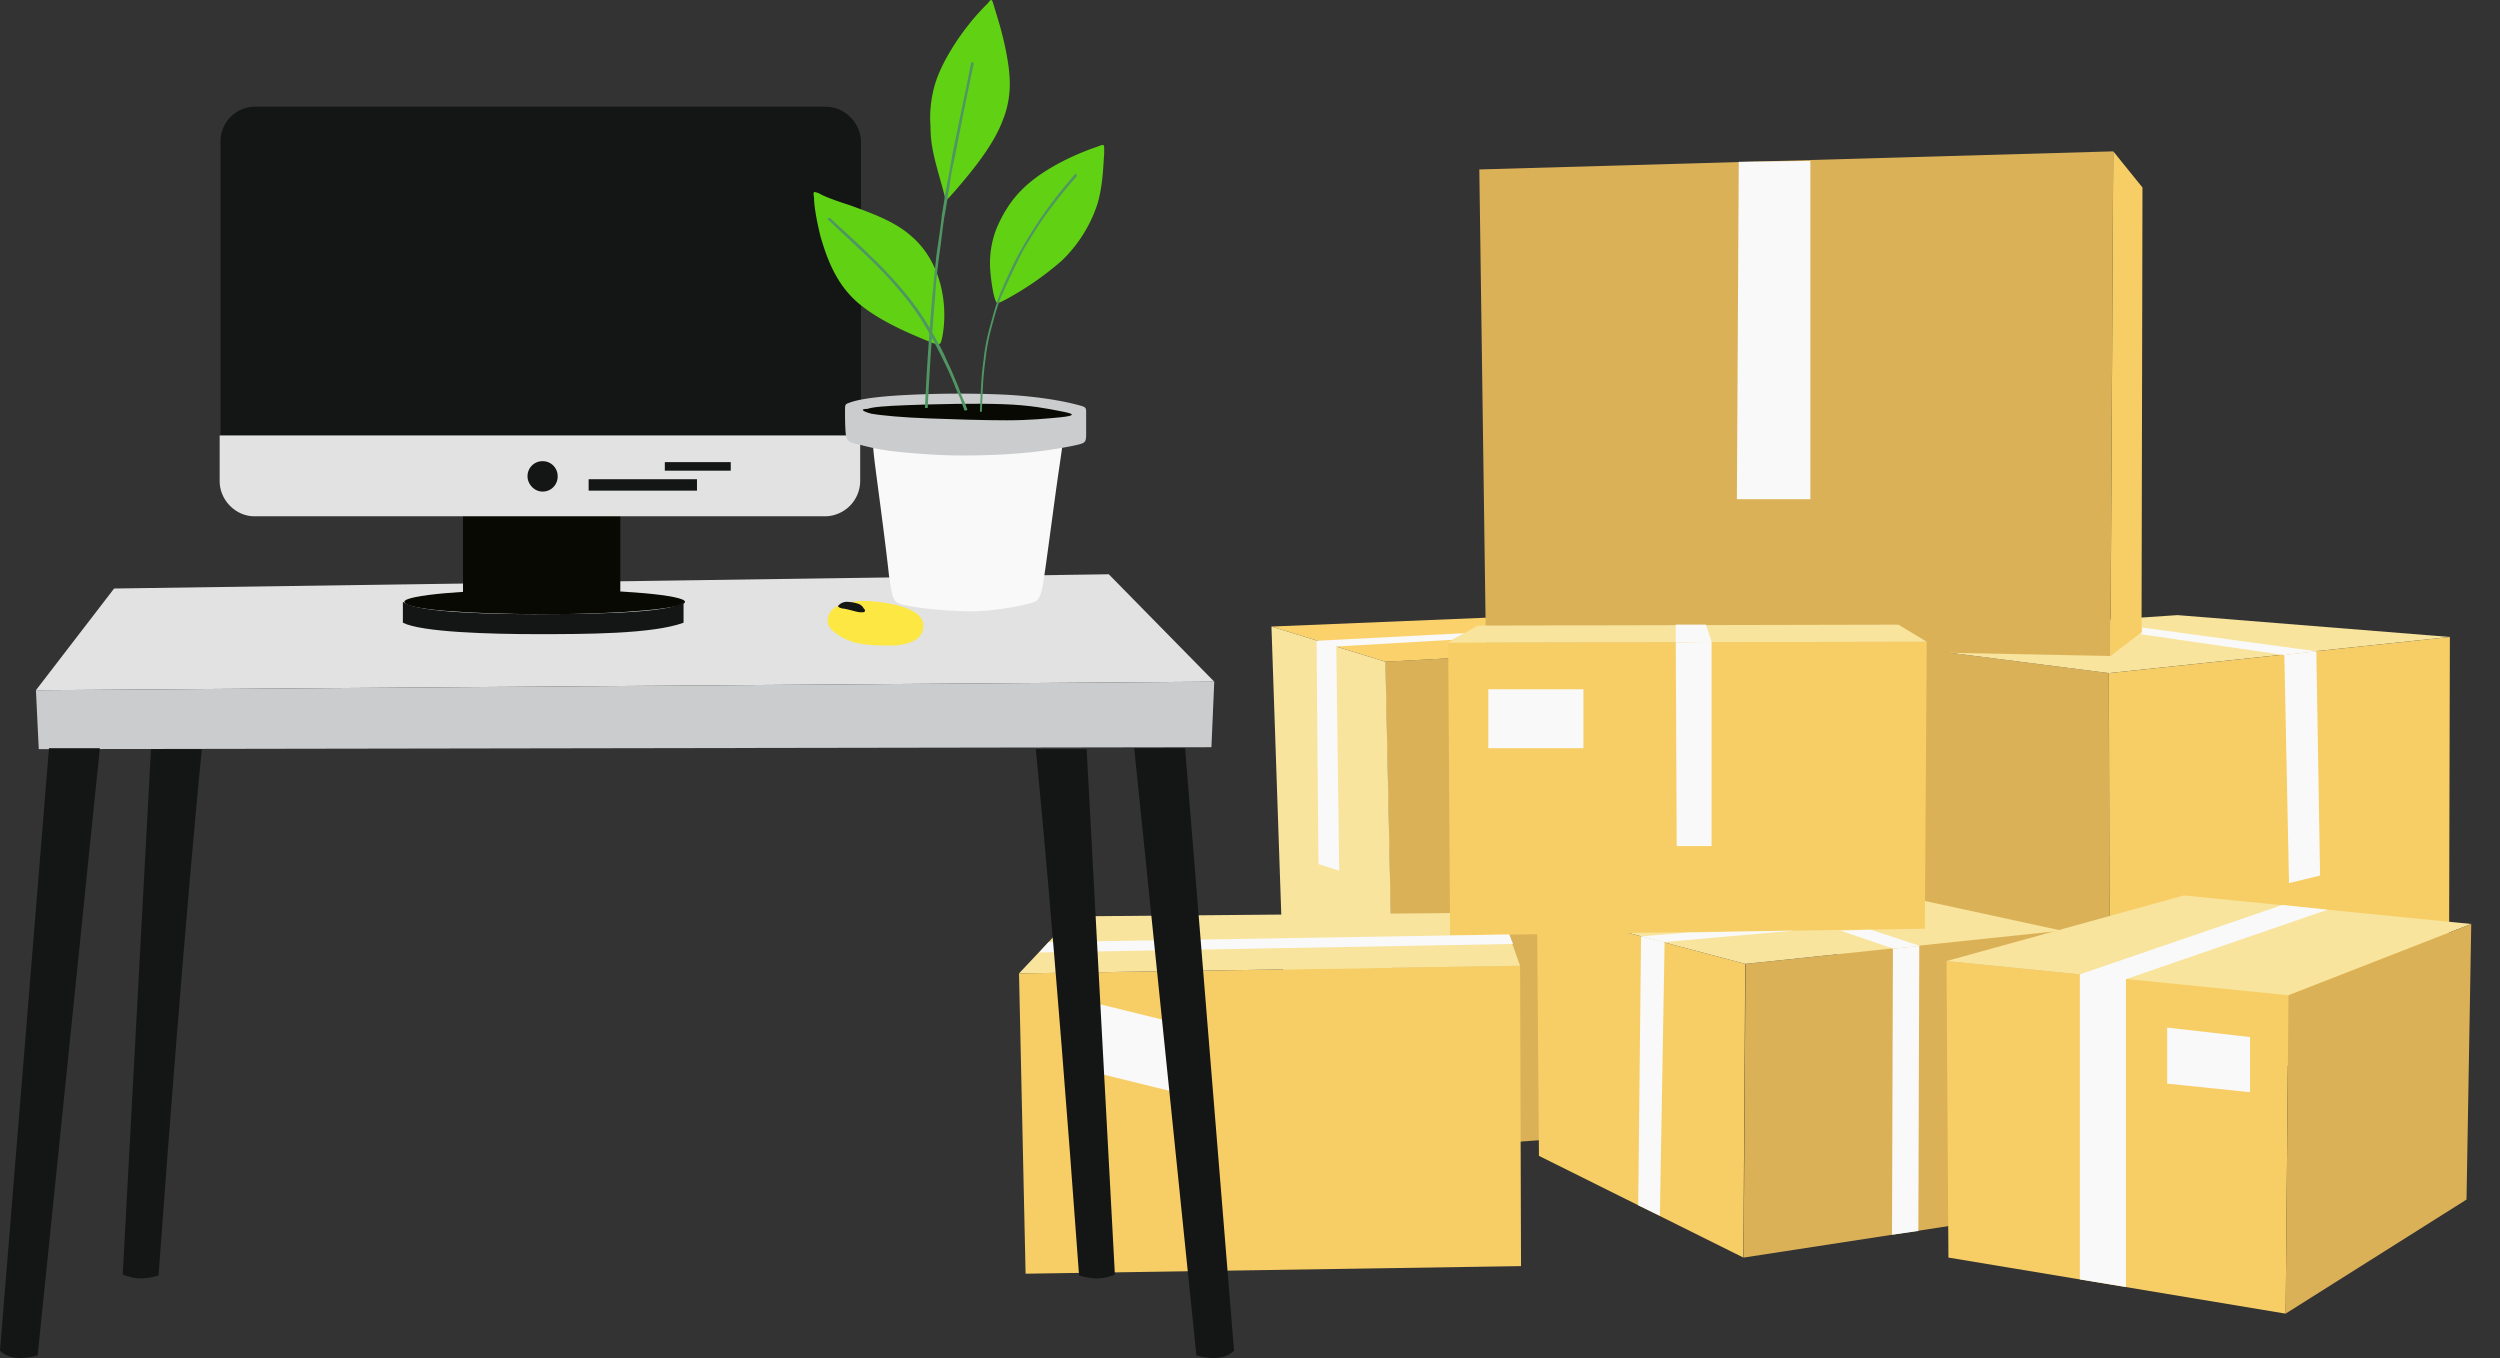 <svg width="81" height="44" fill="none" xmlns="http://www.w3.org/2000/svg"><rect width="100%" height="100%" fill="#333333" stroke="none"/><path fill-rule="evenodd" clip-rule="evenodd" d="M51.135 21.1l2.167 15.58-8.087.616-.336-15.857 6.256-.338z" fill="#DBB158"/><path fill-rule="evenodd" clip-rule="evenodd" d="M51.144 21.1l-6.256.34-3.693-1.14 7.477-.308 2.472 1.108z" fill="#FBD16B"/><path fill-rule="evenodd" clip-rule="evenodd" d="M44.888 21.44l-3.693-1.14.55 16.134 3.479.863-.336-15.858z" fill="#F8E49C"/><path fill-rule="evenodd" clip-rule="evenodd" d="M59.414 20.67l.03.461.092 11.3 8.82 4.465-.03-15.088-8.912-1.139z" fill="#DBB158"/><path fill-rule="evenodd" clip-rule="evenodd" d="M68.359 36.896l-.03-15.087 11.047-1.17-.03 11.73-10.987 4.527z" fill="#F7CE66"/><path fill-rule="evenodd" clip-rule="evenodd" d="M68.325 21.808l11.048-1.17-8.82-.708-11.139.74 8.911 1.138z" fill="#F8E49C"/><path fill-rule="evenodd" clip-rule="evenodd" d="M66.81 30.153l-1.1 9.175-9.216 1.417.061-9.515 10.254-1.077z" fill="#DBB158"/><path fill-rule="evenodd" clip-rule="evenodd" d="M56.545 31.23l-.06 9.515-6.623-3.295-.061-8.005 6.744 1.785z" fill="#F7CE66"/><path fill-rule="evenodd" clip-rule="evenodd" d="M49.8 29.445l11.323-.524 5.676 1.232-10.254 1.077-6.744-1.785z" fill="#F8E49C"/><path fill-rule="evenodd" clip-rule="evenodd" d="M74.146 32.247l-11.078-1.109.061 9.607 10.926 1.817.091-10.315z" fill="#F7CE66"/><path fill-rule="evenodd" clip-rule="evenodd" d="M74.146 32.246l-11.078-1.108 7.69-2.125 9.309.924-5.92 2.31z" fill="#F8E49C"/><path fill-rule="evenodd" clip-rule="evenodd" d="M80.067 29.937l-5.92 2.31-.092 10.314 5.86-3.695.152-8.837v-.092z" fill="#DBB158"/><path fill-rule="evenodd" clip-rule="evenodd" d="M33.016 31.538l16.235-.246.03 9.73-16.052.246-.213-9.73z" fill="#F7CE66"/><path fill-rule="evenodd" clip-rule="evenodd" d="M49.251 31.292l-16.235.246 1.74-1.847 13.885-.123.61 1.724z" fill="#F8E49C"/><path fill-rule="evenodd" clip-rule="evenodd" d="M47.93 5.49l.213 15.364 20.234.4.091-16.35-20.538.586z" fill="#DBB158"/><path fill-rule="evenodd" clip-rule="evenodd" d="M68.47 4.905l-.091 16.35 1.007-.77.03-14.41-.945-1.17zM46.983 30.307l-.061-9.484 15.503-.03-.061 9.298-15.381.216z" fill="#F7CE66"/><path fill-rule="evenodd" clip-rule="evenodd" d="M62.425 20.793l-15.503.03.946-.554 13.641-.03.916.553z" fill="#F8E49C"/><path fill-rule="evenodd" clip-rule="evenodd" d="M73.948 29.321l1.465.154-6.53 2.248-1.496-.154 6.561-2.248zm-6.561 12.132l1.495.246v-9.976l-1.495-.154v9.884zM56.275 16.174l.061-10.931 2.32-.03v10.96h-2.38zm17.889 12.439l1.007-.246-.122-7.267-1.037.123.152 7.39z" fill="#F9F9F9"/><path fill-rule="evenodd" clip-rule="evenodd" d="M69.405 20.485v-.154l5.646.77-1.038.123-4.67-.678.062-.061zm-26.688 7.512l.672.216-.092-7.267-.64-.184.06 7.235zm4.731-7.482l-.397.216-3.754.215-.64-.184 4.79-.247zm6.847.308l1.16-.03v6.62h-1.13l-.03-6.59z" fill="#F9F9F9"/><path fill-rule="evenodd" clip-rule="evenodd" d="M54.295 20.823l1.16-.031-.183-.554h-.977v.585zm-.362 9.699l-.763-.185-.092 8.714.702.339.153-8.868z" fill="#F9F9F9"/><path fill-rule="evenodd" clip-rule="evenodd" d="M54.696 30.214l3.418-.062-4.181.37-.763-.185 1.526-.123zm7.49.431l-.855.093-.03 9.268.854-.123.03-9.238z" fill="#F9F9F9"/><path fill-rule="evenodd" clip-rule="evenodd" d="M59.635 30.153l.976-.031 1.587.523-.854.093-1.71-.585zm-10.735.123l.122.308-15.35.277.305-.339 14.923-.246z" fill="#F9F9F9"/><path d="M35.541 32.514l-.514 2.124 3.143.774.514-2.124-3.143-.774zm15.762-10.182h-3.082v1.909h3.082v-1.91z" fill="#F9F9F9"/><path fill-rule="evenodd" clip-rule="evenodd" d="M72.902 33.601l-2.685-.307v1.816l2.685.277v-1.786z" fill="#F9F9F9"/><path fill-rule="evenodd" clip-rule="evenodd" d="M3.697 19.068l32.227-.462 3.418 3.48-38.178.277 2.533-3.295z" fill="#E1E2E1"/><path fill-rule="evenodd" clip-rule="evenodd" d="M39.342 22.086l-38.178.277.092 1.909 37.994-.062.092-2.124z" fill="#CBCCCD"/><path fill-rule="evenodd" clip-rule="evenodd" d="M6.54 24.272H4.892c-.64 11.885-.946 17.581-.915 17.027.335.123.61.185 1.16.03.823-11.36 1.403-17.056 1.403-17.056zm33.443 19.49c-.244.246-.671.308-1.22.154l-2.015-19.675h1.648l1.587 19.521zm-6.424-19.49h1.648c.64 11.885.946 17.581.915 17.027-.336.123-.61.185-1.16.03-.824-11.361-1.403-17.057-1.403-17.057zM0 43.762c.244.246.671.308 1.22.154l2.015-19.675H1.587L0 43.762z" fill="#141515"/><path fill-rule="evenodd" clip-rule="evenodd" d="M17.647 19.9c2.502 0 4.547-.185 4.547-.4 0-.216-2.045-.401-4.547-.401-2.503 0-4.547.185-4.547.4 0 .247 2.044.4 4.547.4z" fill="#080902"/><path fill-rule="evenodd" clip-rule="evenodd" d="M17.386 19.9c-2.624 0-4.059-.155-4.333-.401v.677c.61.308 2.838.37 4.333.37 1.557 0 3.754 0 4.761-.37v-.708c-.183.308-1.77.431-4.76.431z" fill="#141515"/><path d="M20.098 16.143h-5.096v3.387h5.096v-3.387z" fill="#080902"/><path fill-rule="evenodd" clip-rule="evenodd" d="M8.275 3.457h18.463c.641 0 1.16.523 1.16 1.17v9.483H7.146V4.627a1.12 1.12 0 011.129-1.17z" fill="#141515"/><path fill-rule="evenodd" clip-rule="evenodd" d="M7.117 14.11H27.87v1.479a1.15 1.15 0 01-1.129 1.139H8.246c-.61 0-1.129-.523-1.129-1.14v-1.477z" fill="#E1E2E1"/><path fill-rule="evenodd" clip-rule="evenodd" d="M17.58 15.927a.484.484 0 00.488-.492.484.484 0 00-.488-.493.484.484 0 00-.488.493c0 .246.213.492.488.492z" fill="#141515"/><path d="M22.582 15.527h-3.51v.37h3.51v-.37zm1.093-.554H21.54v.277h2.136v-.277z" fill="#141515"/><path fill-rule="evenodd" clip-rule="evenodd" d="M26.825 20.022c.03-.154.091-.246.274-.37.183-.092.458-.153.824-.184.366 0 .824.062 1.19.154.336.092.58.215.702.37a.486.486 0 01.061.492c-.06.154-.183.246-.335.308a1.69 1.69 0 01-.641.123c-.305 0-.702 0-1.038-.061a1.867 1.867 0 01-.824-.37c-.213-.154-.244-.339-.213-.462z" fill="#FDE742"/><path fill-rule="evenodd" clip-rule="evenodd" d="M27.283 19.715c.061 0 .183.03.305.061s.214.062.305.062c.061 0 .123 0 .123-.03.03-.032 0-.062-.03-.093a.314.314 0 00-.184-.154 1.305 1.305 0 00-.366-.062.367.367 0 00-.244.093c-.03.03-.061.061-.03.061.03.031.03.031.121.062z" fill="#141515"/><path fill-rule="evenodd" clip-rule="evenodd" d="M28.375 15.25c.122.924.336 2.525.427 3.387.122.831.122.893.58.985.458.093 1.374.185 2.167.185a8.634 8.634 0 001.77-.246c.336-.093.397-.093.519-.924.122-.831.336-2.494.458-3.325.122-.832.122-.832.122-.924 0-.092 0-.246-.183-.339-.184-.092-.58-.092-1.465-.092-.885 0-2.259-.03-3.113-.03-.824 0-1.099 0-1.251.091-.153.093-.153.308-.03 1.232z" fill="#F9F9F9"/><path fill-rule="evenodd" clip-rule="evenodd" d="M27.776 14.388c.244.062.671.185 1.281.246.58.062 1.374.124 2.106.124.763 0 1.495-.031 2.106-.093a14.61 14.61 0 001.465-.215c.305-.062.366-.093.396-.123.031-.031.061-.062.061-.247v-.708c0-.185 0-.185-.366-.277-.366-.093-1.129-.246-2.258-.308a33.452 33.452 0 00-3.54.03c-.916.062-1.282.155-1.465.216-.183.062-.183.062-.183.277 0 .185 0 .585.03.801.062.215.123.215.367.277z" fill="#CBCCCD"/><path fill-rule="evenodd" clip-rule="evenodd" d="M28.225 13.402c.335.062 1.037.124 1.861.154.824.031 1.77.062 2.533.062.763 0 1.343-.062 1.679-.092.335-.031.427-.062.427-.093 0-.03-.092-.061-.427-.123-.336-.062-.885-.185-1.831-.216-.916-.03-2.198 0-3.022.031-.824.031-1.16.062-1.342.123-.214 0-.214.062.122.154z" fill="#080902"/><path fill-rule="evenodd" clip-rule="evenodd" d="M34.34 5.273c-.458.247-.885.524-1.251.893-.366.37-.64.832-.824 1.294a3.098 3.098 0 00-.183 1.262c.03.4.091.77.152.955.061.184.061.184.458-.031a9.807 9.807 0 001.71-1.201 4.483 4.483 0 001.159-1.848c.183-.646.183-1.262.214-1.6 0-.34.03-.34-.214-.247a8.347 8.347 0 00-1.22.523zM27.565 6.66c.58.215 1.403.492 1.953.984.58.493.885 1.17 1.007 1.817.122.616.061 1.2 0 1.478-.061.277-.061.277-.58.062-.519-.216-1.556-.647-2.228-1.263-.671-.616-.946-1.447-1.129-2.063-.152-.616-.213-1.047-.213-1.262-.031-.216-.031-.216.152-.154.153.092.458.215 1.038.4zM31.4.779a7.921 7.921 0 00-.672.985c-.214.37-.397.77-.488 1.17-.092.4-.122.8-.092 1.14 0 .338.03.615.122 1.015.092.4.244.893.305 1.14.062.246.061.246.092.246 0 0 .03 0 .397-.431.366-.431 1.098-1.294 1.404-2.094.335-.8.274-1.478.152-2.155-.122-.678-.305-1.232-.397-1.54-.091-.308-.091-.308-.213-.154-.122.123-.366.37-.61.678z" fill="#60D213"/><path fill-rule="evenodd" clip-rule="evenodd" d="M31.554 2.042a135.194 135.194 0 00-.61 3.017 8.11 8.11 0 00-.184 1.016c-.06.308-.091.585-.152.893-.061.339-.092.708-.153 1.14-.061.43-.122.923-.152 1.446a99.017 99.017 0 00-.245 3.665h-.091c.06-1.294.152-2.587.244-3.665.061-.554.091-1.016.152-1.447.062-.43.123-.8.153-1.139.061-.339.092-.616.153-.924.06-.308.122-.616.183-1.016.152-.77.396-1.878.61-2.986V2.01l.092.03z" fill="#509663"/><path fill-rule="evenodd" clip-rule="evenodd" d="M26.89 7.06c.428.4.885.8 1.282 1.2.427.401.794.801 1.13 1.202.335.4.61.8.823 1.17.214.37.427.739.55 1.047.152.307.274.615.366.831.091.246.152.4.213.523l.092.247-.092.03-.091-.246c-.03-.123-.122-.308-.214-.523a8.845 8.845 0 00-.366-.832 18.203 18.203 0 00-.55-1.046 8.31 8.31 0 00-.823-1.17 13.53 13.53 0 00-1.13-1.201L26.8 7.09l.091-.03zm8.001-1.355c-.213.246-.427.493-.64.77-.214.277-.428.554-.641.893-.214.338-.458.708-.641 1.108-.183.37-.367.77-.519 1.109-.153.369-.244.738-.336 1.077a6.153 6.153 0 00-.183.986c-.091.615-.091 1.139-.122 1.693h-.061c.03-.523.03-1.078.122-1.693.03-.308.092-.647.183-.986.092-.339.183-.708.336-1.108.152-.37.336-.77.519-1.14a13.732 13.732 0 011.312-2.032c.214-.277.427-.523.64-.77l.031.093z" fill="#509663"/></svg>